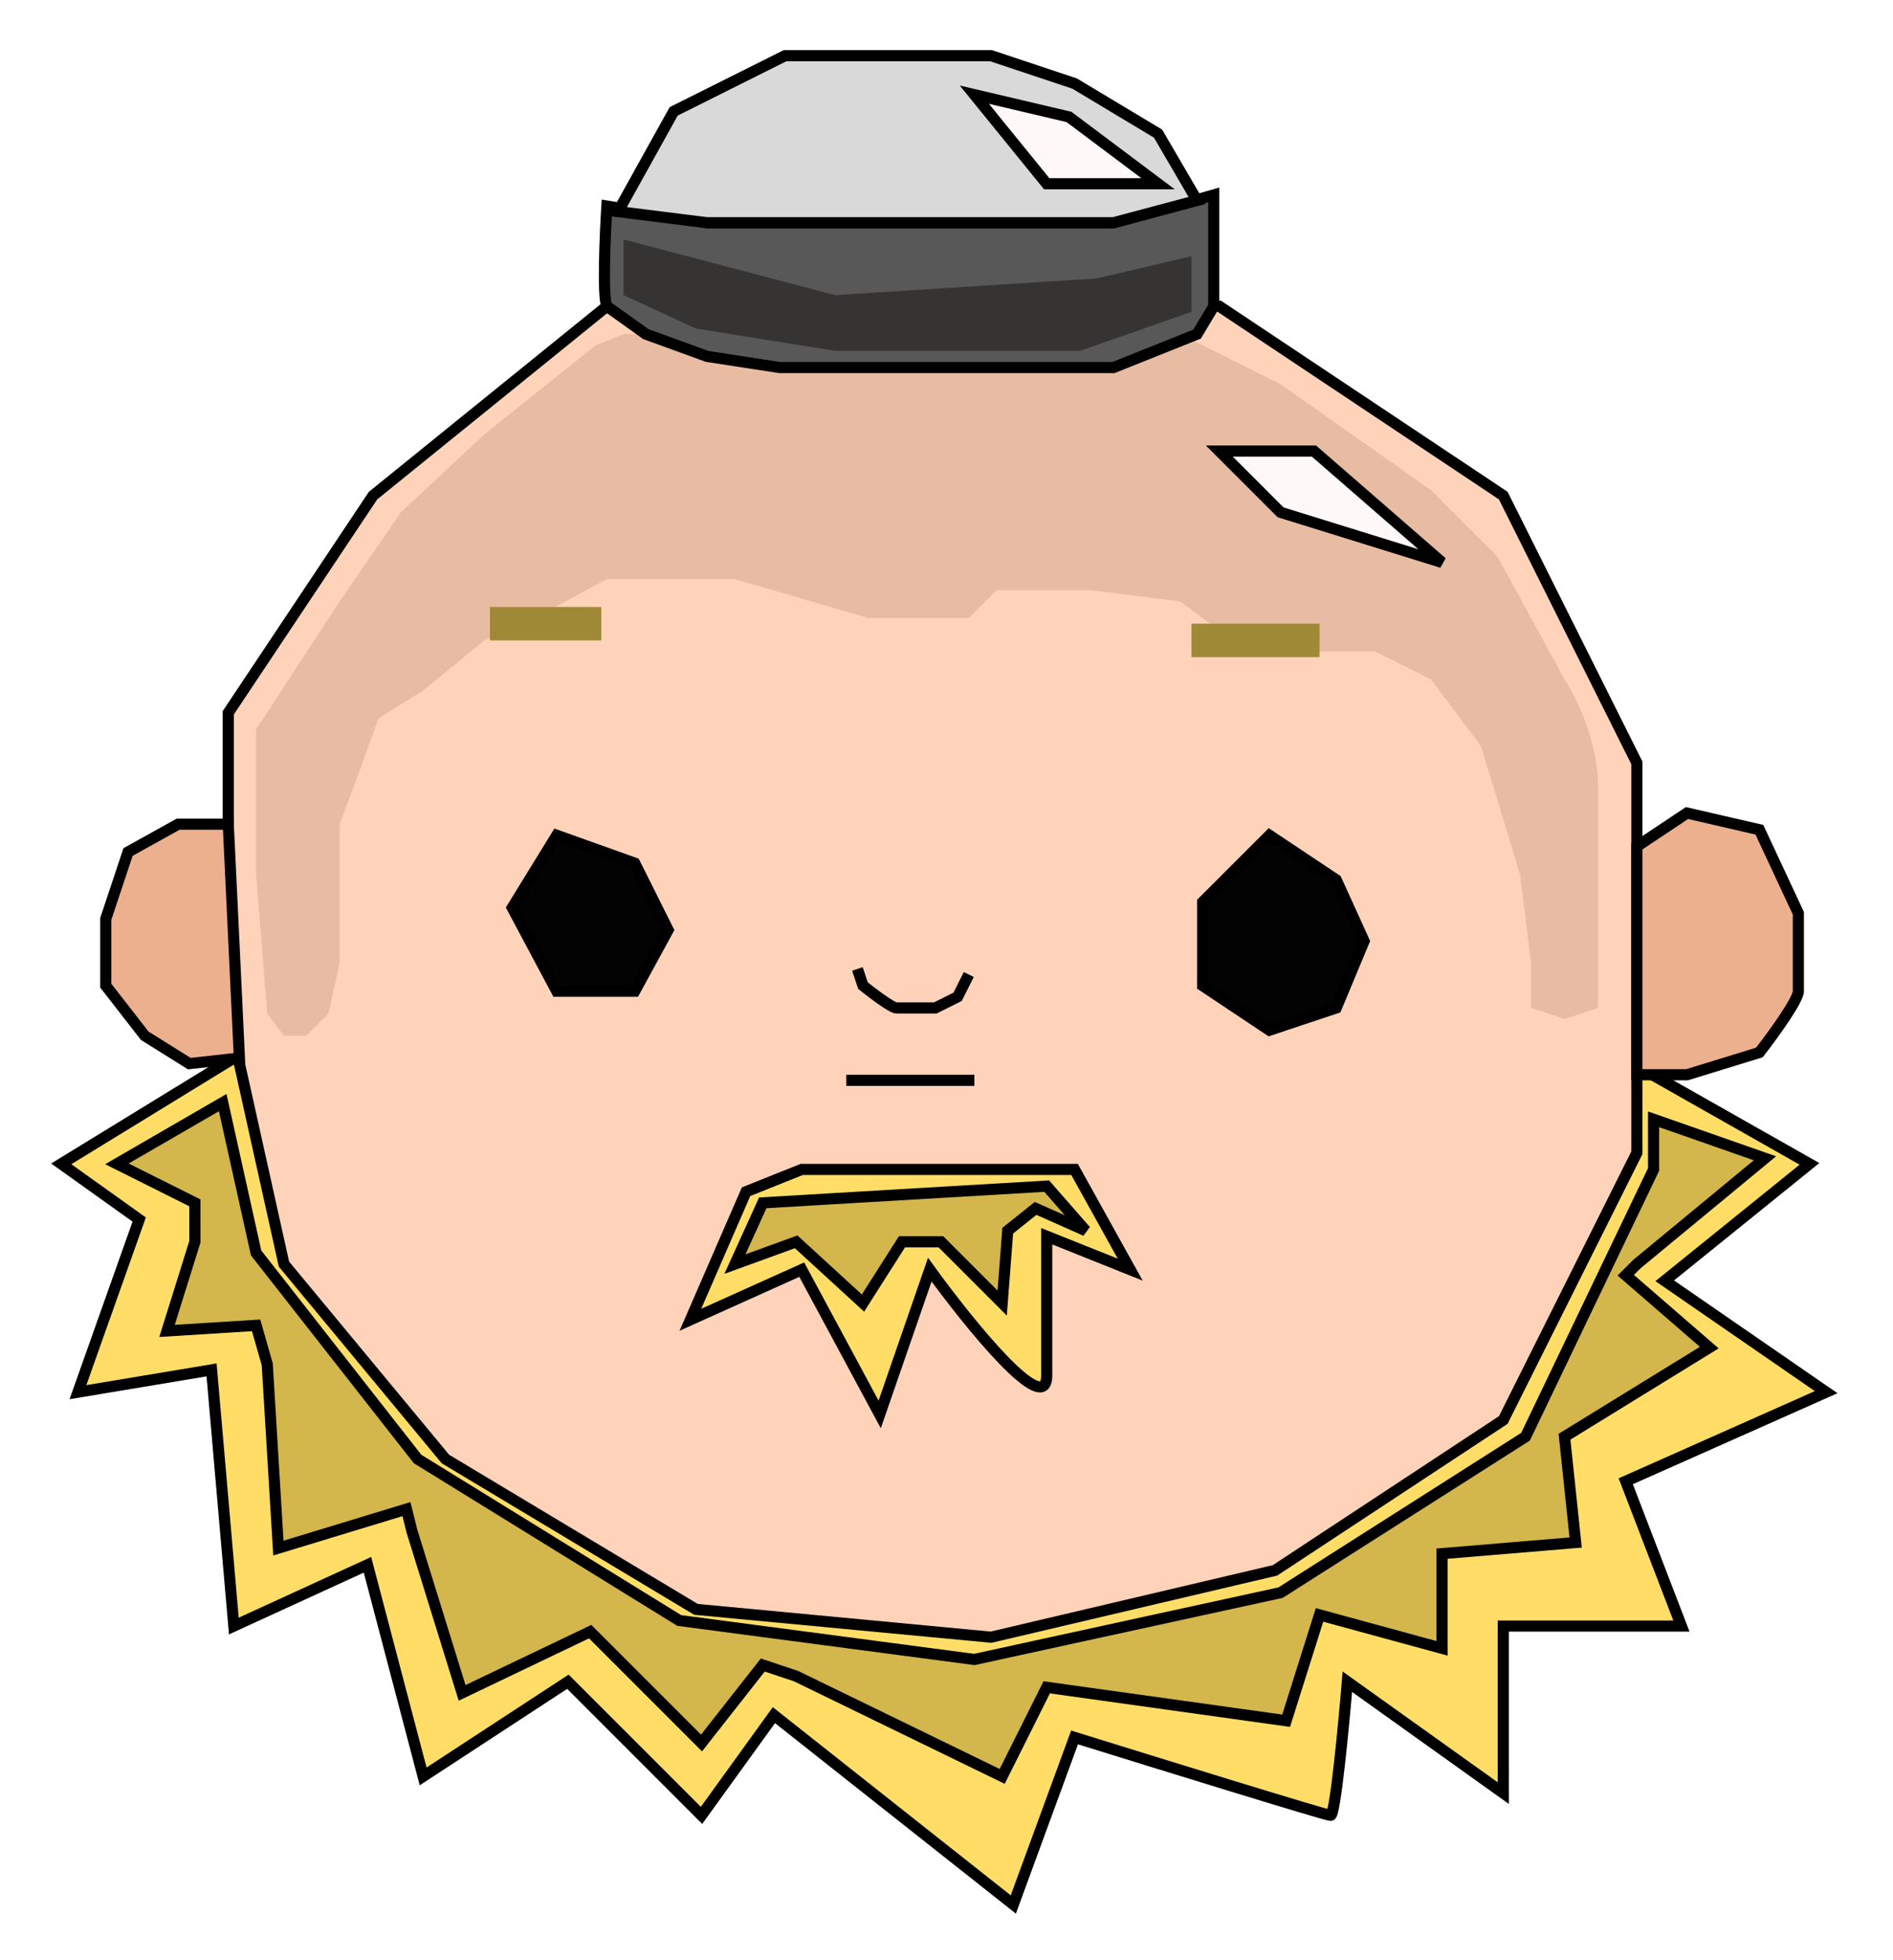<svg width="170" height="176" viewBox="0 0 170 176" fill="none" xmlns="http://www.w3.org/2000/svg">
<g filter="url(#filter0_d_1_468)">
<path d="M5.5 100.5L21 91L147.5 92L162.5 100.5L149.5 111L164 121L146 129L151 142H135V157L121 147C120.667 151 119.9 159 119.5 159C119.1 159 104 154.333 96.5 152L91 167L69.5 150L63 159L51 147L38 155.5L33 136.5L21 142L19 119L7 121L12.5 105.5L5.5 100.5Z" fill="#FFDD66" stroke="black"/>
<path d="M33.5 40.5L20.5 60V87L25.5 109.5L40 127L62.5 140.5L89 143L114.5 137L135 123.5L147 99.5V64.5L135 40.5L109.5 23.5H76H54.5L33.5 40.5Z" fill="#FFD3BA" stroke="black"/>
<path d="M23 74.5L24 87L25.5 89H27.5L29.5 87L30.5 82.5V76V70L32 66L34 60.5L38 58L43.5 53.5L48 51.5L54.5 48H66L78 51.5H87L89.5 49H98L106 50L112 54.5H118.5H123.5L128.5 57L133 63L136.5 74.5L137.5 82.5V86.5L140.5 87.5L143.5 86.5V78.5V66.5C143.5 62.5 141.5 58.5 140.5 57L134.5 46L128.5 40L115 30.5L106 26H67H56L53.5 27L43.5 35L36 42L30.5 50L23 61.5V74.5Z" fill="#E8BCA3"/>
<path d="M16 70H20.5L21.5 91L17 91.5L13 89L9.5 84.5V78.5L11.5 72.5L16 70Z" fill="#EDB08E" stroke="black"/>
<path d="M151.5 69L147 72V92.5H151.5L158 90.5C159.167 89 161.5 85.8 161.5 85V78L158 70.5L151.5 69Z" fill="#EDB08E" stroke="black"/>
<path d="M46 77.5L50 71L57 73.5L60 79.5L57 85H50L46 77.5Z" fill="#030303" stroke="black"/>
<path d="M108 77L114 71L120 75L122.5 80.5L120 86.5L114 88.5L108 84.5V77Z" fill="#030303" stroke="black"/>
<path d="M76 93H87.5" stroke="black"/>
<path d="M62 114.5L67 103L72 101H86H96.5L101.5 110L94 107V119.5C94 123.5 87 114.833 83.5 110L79 123L72 110L62 114.5Z" fill="#FFDD66" stroke="black"/>
<path d="M54.5 14.5C54.333 17.167 54.1 22.7 54.5 23.5L58 26L63.5 28L70 29H80.5H93H100L107.5 26L109 23.5V13.5L105.5 14.5L100 16H86.5H72.5H63.5L54.5 14.5Z" fill="#585858" stroke="black"/>
<path d="M60.5 6L55.5 15L63.5 16H100L107.5 14L104 8L96.5 3.5L89 1H78.5H70.5L60.5 6Z" fill="#D9D9D9" stroke="black"/>
<path d="M20 95L10.5 100.5L17.5 104V107.5L15 115.5L23 115L24 118.5L25 135L36.5 131.5L37 133.5L41.5 148L53 142.5L63 152.5L68.5 145.5L71.5 146.5L90 155.5L94 147.5L115.5 150.5L118.5 141L129.5 144V135.5L141.5 134.5L140.5 125L153.5 117L146 110.5L147 109.5L158.5 100L148.5 96.5V101L137 125L115 139L87.5 145L61 141.5L37.5 127L23 108.5L20 95Z" fill="#D3B64C"/>
<path d="M66 109.5L68.5 104L94 102.5L97.5 106.5L93 104.5L90.5 106.5L90 113L84.5 107.5H81L77.5 113L71.5 107.5L66 109.5Z" fill="#D3B64C"/>
<path d="M20 95L10.5 100.5L17.5 104V107.5L15 115.5L23 115L24 118.5L25 135L36.5 131.5L37 133.5L41.5 148L53 142.5L63 152.5L68.5 145.5L71.5 146.5L90 155.5L94 147.5L115.5 150.5L118.5 141L129.5 144V135.5L141.5 134.5L140.5 125L153.5 117L146 110.5L147 109.5L158.5 100L148.5 96.5V101L137 125L115 139L87.5 145L61 141.5L37.5 127L23 108.5L20 95Z" stroke="black"/>
<path d="M66 109.5L68.5 104L94 102.5L97.5 106.5L93 104.5L90.5 106.5L90 113L84.5 107.5H81L77.5 113L71.5 107.5L66 109.5Z" stroke="black"/>
<path d="M77 83L77.5 84.5C78.333 85.167 80.1 86.5 80.5 86.5C80.9 86.5 83 86.5 84 86.5L86 85.5L87 83.5" stroke="black"/>
<path d="M56 22.5V17.5L75 22.5L98.5 21L107 19V24L97 27.5H75L62.5 25.5L56 22.5Z" fill="#363333"/>
<path d="M96 6.5L87.5 4.5L94 12.5H104L96 6.5Z" fill="#FFF8F8"/>
<path d="M109.5 36.5H118L129.5 46.5L115 42L109.5 36.5Z" fill="#FFF8F8"/>
<path d="M96 6.5L87.5 4.5L94 12.5H104L96 6.5Z" stroke="black"/>
<path d="M109.5 36.5H118L129.5 46.5L115 42L109.5 36.5Z" stroke="black"/>
<path d="M44 52H54" stroke="#A08936" stroke-width="3"/>
<path d="M107 53.5H118.5" stroke="#A08936" stroke-width="3"/>
</g>
<defs>
<filter id="filter0_d_1_468" x="0.595" y="0.5" width="168.423" height="175.321" filterUnits="userSpaceOnUse" color-interpolation-filters="sRGB">
<feFlood flood-opacity="0" result="BackgroundImageFix"/>
<feColorMatrix in="SourceAlpha" type="matrix" values="0 0 0 0 0 0 0 0 0 0 0 0 0 0 0 0 0 0 127 0" result="hardAlpha"/>
<feOffset dy="4"/>
<feGaussianBlur stdDeviation="2"/>
<feComposite in2="hardAlpha" operator="out"/>
<feColorMatrix type="matrix" values="0 0 0 0 0 0 0 0 0 0 0 0 0 0 0 0 0 0 0.25 0"/>
<feBlend mode="normal" in2="BackgroundImageFix" result="effect1_dropShadow_1_468"/>
<feBlend mode="normal" in="SourceGraphic" in2="effect1_dropShadow_1_468" result="shape"/>
</filter>
</defs>
</svg>
